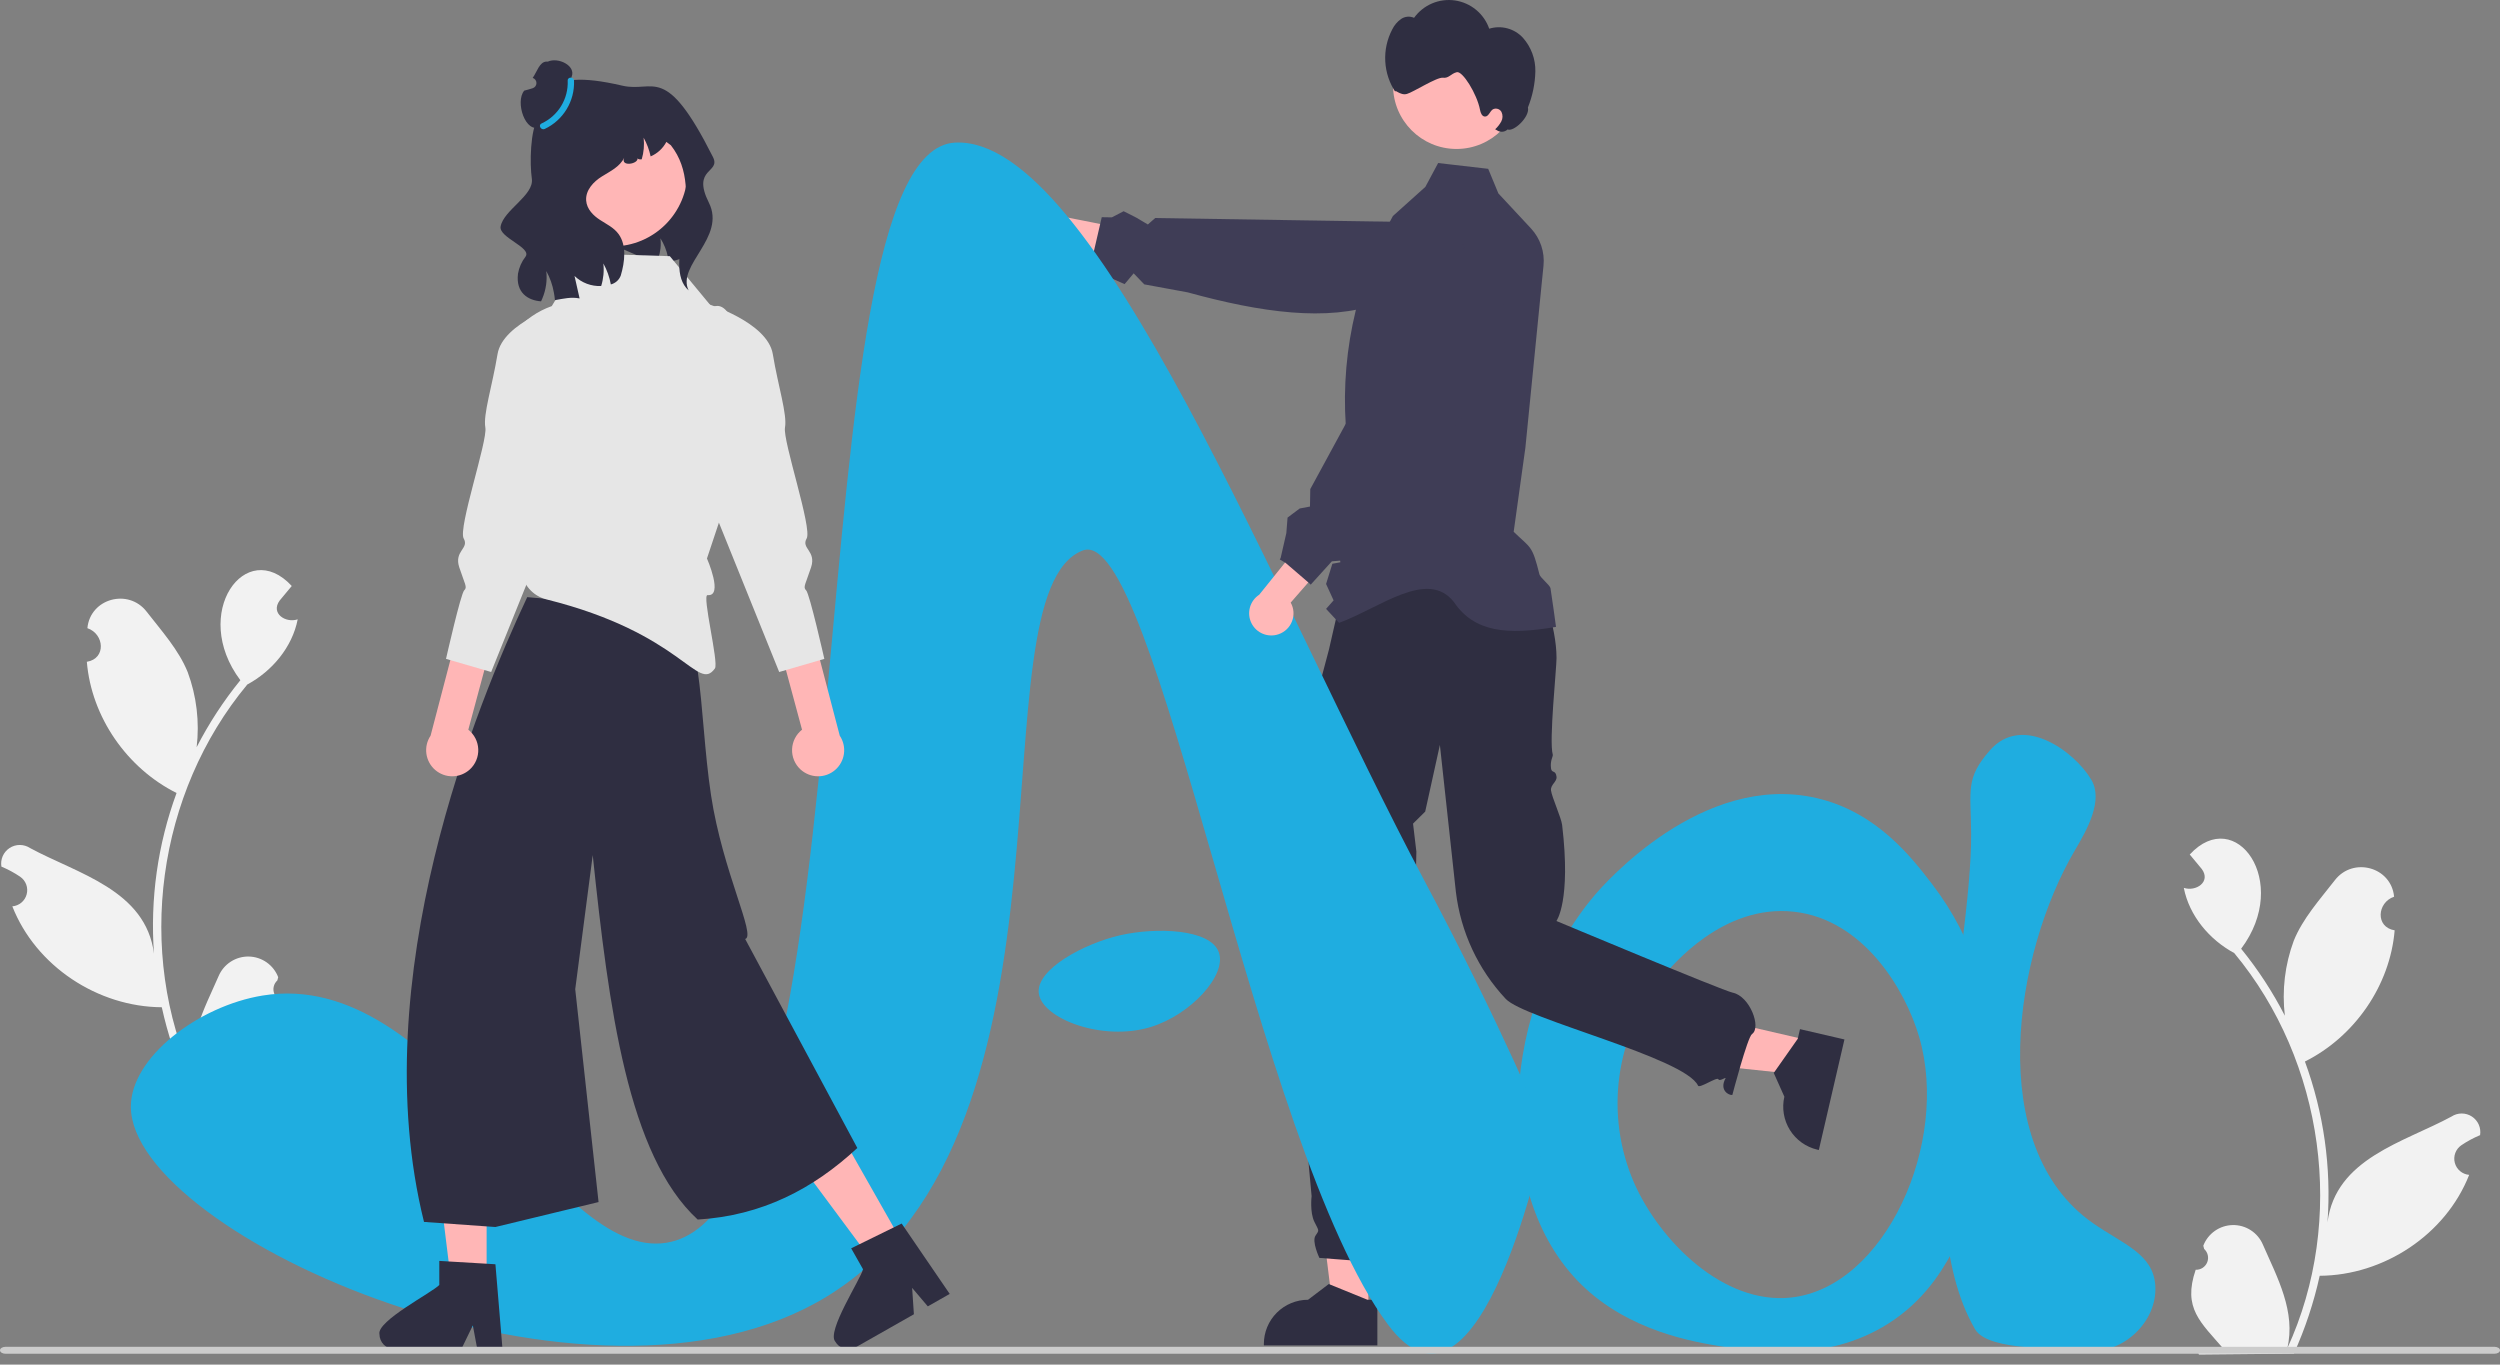 <svg width="240" height="131" viewBox="0 0 240 131" fill="none" xmlns="http://www.w3.org/2000/svg">
<rect x="0" y="0" width="240" height="131" fill="#808080" stroke="none"/>
<g clip-path="url(#clip0_217_789)">
<path d="M185.506 84.906C183.553 82.355 180.171 77.935 174.353 76.606C163.392 74.102 153.973 84.895 153.084 85.944C144.214 96.404 142.841 114.497 151.787 123.295C156.372 127.804 162.603 128.823 165.275 129.26C168.414 129.774 175.716 130.969 181.875 126.667C185.182 124.357 186.769 121.434 187.841 119.404C192.87 109.882 193.522 95.379 185.506 84.906ZM171.891 124.569C165.465 125.233 159.375 119.203 156.874 113.556C155.478 110.344 154.988 106.81 155.459 103.339C155.93 99.868 157.342 96.592 159.544 93.867C160.471 92.743 165.406 86.761 172.225 87.526C178.931 88.279 182.925 95.049 184.238 99.54C187.214 109.71 180.964 123.632 171.891 124.569Z" fill="#1FADE0"/>
<path d="M131.366 125.881H127.987L126.379 112.846H131.367L131.366 125.881Z" fill="#FFB6B6"/>
<path d="M131.276 124.777L127.668 123.309L127.564 123.267L125.572 124.777C124.447 124.777 123.369 125.224 122.573 126.019C121.778 126.815 121.331 127.893 121.331 129.018V129.156H132.227V124.777H131.276Z" fill="#2F2E41"/>
<path d="M173.681 99.887L172.919 103.179L159.857 101.806L160.982 96.947L173.681 99.887Z" fill="#FFB6B6"/>
<path d="M172.8 98.798L172.604 99.639L172.584 99.725L170.347 102.907L170.279 103.002L171.299 105.283C171.173 105.826 171.156 106.388 171.247 106.937C171.339 107.487 171.538 108.012 171.833 108.485C172.128 108.957 172.513 109.367 172.967 109.69C173.42 110.014 173.933 110.245 174.475 110.37L174.608 110.401L177.067 99.787L172.8 98.798Z" fill="#2F2E41"/>
<path d="M129.074 55.821L147.708 56.473L147.838 56.284C147.838 56.284 149.427 59.993 149.427 63.172C149.427 64.229 148.692 71.142 149.066 72.45C149.112 72.612 148.793 73.011 148.898 73.768C148.966 74.26 149.341 73.882 149.427 74.563C149.489 75.052 148.828 75.322 148.898 75.888C148.973 76.506 149.882 78.507 149.964 79.195C150.835 86.513 149.417 88.415 149.417 88.415C149.417 88.415 165.354 95.093 166.34 95.296C167.994 95.636 169.111 98.644 168.194 99.269C167.758 99.567 166.305 105.116 166.305 105.116C165.995 105.172 165.025 104.685 165.643 103.535C165.757 103.323 165.078 103.862 164.966 103.609C164.846 103.339 163.148 104.522 163.011 104.223C161.778 101.536 146.351 97.812 144.557 95.9C141.906 93.075 140.228 89.477 139.766 85.631L138.229 71.516L136.819 77.913L135.652 79.067L135.972 81.755L135.917 84.365L133.003 95.226C133.003 95.226 132.566 115.51 133.268 116.154C133.648 116.503 135.261 120.8 132.208 121.187L126.661 120.759C126.661 120.759 125.914 119.185 126.288 118.624C126.661 118.063 126.639 118.216 126.183 117.299C125.727 116.382 125.914 114.828 125.914 114.828C125.187 107.523 124.901 100.181 125.056 92.842C125.334 80.788 127.019 66.94 127.019 66.658C127.033 66.369 126.98 66.081 126.864 65.817V65.056L127.579 62.36L129.074 55.821Z" fill="#2F2E41"/>
<path d="M149.377 60.18C144.672 60.993 141.517 60.684 139.576 57.795C137.043 54.57 132.436 58.379 128.549 59.795L128.088 59.297L127.304 58.452L128.025 57.636L127.304 56.062L127.906 54.12L128.674 53.98L128.467 52.308L128.144 51.331L129.092 50.29L129.898 47.691L129.318 42.252C128.524 34.797 130.062 27.28 133.72 20.736L135.922 18.76L136.836 17.939L138.062 15.65L139.358 15.801L142.865 16.206L142.984 16.492L143.845 18.569L146.973 21.929C147.415 22.404 147.752 22.968 147.959 23.583C148.167 24.198 148.241 24.851 148.177 25.497L148.087 26.403L148.02 27.054L147.708 30.191L146.434 43.005L146.338 43.685L145.313 51.053C146.979 52.663 147.081 52.312 147.788 55.146C147.867 55.462 148.789 56.164 148.848 56.471C148.93 56.905 149.377 60.18 149.377 60.18Z" fill="#3F3D56"/>
<path d="M139.824 14.3C143.189 14.3 145.916 11.572 145.916 8.208C145.916 4.843 143.189 2.116 139.824 2.116C136.46 2.116 133.733 4.843 133.733 8.208C133.733 11.572 136.46 14.3 139.824 14.3Z" fill="#FFB6B6"/>
<path d="M146.198 3.622C145.796 3.187 145.279 2.875 144.707 2.722C144.135 2.568 143.531 2.58 142.965 2.755C142.717 2.045 142.279 1.417 141.699 0.939C141.118 0.461 140.418 0.151 139.674 0.043C138.93 -0.064 138.17 0.034 137.478 0.328C136.787 0.623 136.189 1.101 135.75 1.711C135.549 1.621 135.328 1.584 135.109 1.604C134.89 1.625 134.68 1.701 134.499 1.826C134.14 2.082 133.85 2.423 133.657 2.819C133.159 3.766 132.927 4.829 132.986 5.897C133.044 6.964 133.391 7.996 133.989 8.882C133.751 8.401 134.421 9.23 135.075 9.013C135.636 8.866 137.941 7.388 138.516 7.463C139.091 7.537 139.278 7.073 139.841 6.933C140.392 6.756 141.799 9.035 142.081 10.543C142.134 10.828 142.264 11.183 142.555 11.19C142.912 11.198 143.02 10.685 143.321 10.493C143.464 10.42 143.629 10.406 143.781 10.453C143.934 10.499 144.062 10.604 144.14 10.743C144.21 10.887 144.245 11.045 144.242 11.205C144.239 11.365 144.198 11.522 144.122 11.663C143.968 11.943 143.77 12.196 143.535 12.412L143.691 12.498C143.845 12.608 144.033 12.662 144.221 12.649C144.41 12.636 144.589 12.558 144.727 12.428C145.308 12.69 146.891 11.21 146.681 10.314C147.123 9.217 147.364 8.048 147.394 6.865C147.419 5.672 146.991 4.514 146.198 3.622Z" fill="#2F2E41"/>
<path d="M99.247 24.149C99.472 24.361 99.741 24.521 100.035 24.618C100.329 24.714 100.64 24.745 100.948 24.709C101.255 24.672 101.55 24.568 101.813 24.405C102.076 24.241 102.299 24.022 102.468 23.763L115.49 26.88L114.19 23.194L101.735 20.735C101.281 20.48 100.749 20.4 100.24 20.511C99.731 20.622 99.281 20.916 98.974 21.337C98.667 21.758 98.526 22.276 98.576 22.795C98.626 23.313 98.865 23.795 99.247 24.149Z" fill="#FFB8B8"/>
<path d="M138.151 21.883L137.108 21.339L132.35 21.264L132.175 21.262L132.166 21.263L128.518 21.207L110.901 20.931L110.193 21.55L109.104 20.903L107.869 20.277L106.736 20.866L105.767 20.851L105.62 21.501L105.618 21.503L105.614 21.522L104.958 24.358L104.957 24.36L104.965 25.029L106.105 26.258L106.709 26.721L107.963 27.275L108.832 26.241L109.85 27.299L114.026 28.068C121.007 29.991 127.435 30.916 132.368 29.139L132.988 29.11L137.885 28.877C138.554 28.846 139.199 28.617 139.739 28.22C140.279 27.822 140.688 27.274 140.917 26.644L140.918 26.642C141.073 26.214 141.139 25.759 141.113 25.305C141.091 24.887 140.99 24.477 140.816 24.097C140.504 23.406 139.97 22.838 139.299 22.484L138.151 21.883Z" fill="#3F3D56"/>
<path d="M210.785 121.898C211.02 121.907 211.253 121.843 211.45 121.715C211.648 121.587 211.802 121.402 211.891 121.184C211.979 120.966 211.999 120.725 211.947 120.496C211.894 120.266 211.773 120.058 211.598 119.9C211.568 119.785 211.547 119.703 211.517 119.588C211.736 119.014 212.122 118.519 212.625 118.166C213.128 117.812 213.725 117.618 214.34 117.606C214.954 117.594 215.558 117.766 216.074 118.1C216.59 118.434 216.995 118.914 217.236 119.48C218.627 122.652 220.42 125.933 219.577 129.45C225.247 117.132 223.134 101.897 214.483 91.491C212.107 90.212 210.169 87.917 209.645 85.236C210.818 85.621 212.268 84.655 211.376 83.432C210.991 82.964 210.601 82.501 210.216 82.033C214.614 77.259 219.979 84.646 215.149 91.08C216.768 93.07 218.175 95.225 219.346 97.508C219.057 95.075 219.35 92.607 220.202 90.309C221.066 88.167 222.707 86.354 224.149 84.495C225.903 82.23 229.567 83.232 229.833 86.083C228.2 86.637 228.01 89.005 229.887 89.312C229.446 94.623 226.026 99.533 221.273 101.906C223.083 106.837 223.822 112.097 223.44 117.336C224.225 111.21 230.778 109.663 235.345 107.188C235.635 106.997 235.974 106.896 236.321 106.895C236.668 106.895 237.008 106.995 237.299 107.185C237.59 107.374 237.82 107.644 237.96 107.961C238.1 108.279 238.145 108.63 238.089 108.973C237.458 109.236 236.854 109.562 236.288 109.945C236.022 110.127 235.819 110.387 235.707 110.689C235.595 110.991 235.579 111.32 235.662 111.631C235.744 111.943 235.921 112.221 236.168 112.428C236.414 112.635 236.719 112.76 237.04 112.787C234.781 118.536 228.835 122.438 222.691 122.475C222.125 125.046 221.294 127.552 220.21 129.951L211.091 130.038C211.057 129.937 211.027 129.832 210.997 129.731C211.841 129.776 212.688 129.718 213.518 129.557C211.26 126.934 209.52 125.602 210.785 121.899L210.785 121.898Z" fill="#F2F2F2"/>
<path d="M27.438 96.12C27.203 96.128 26.971 96.064 26.773 95.937C26.575 95.809 26.422 95.623 26.333 95.405C26.244 95.187 26.224 94.947 26.277 94.717C26.329 94.488 26.451 94.28 26.625 94.121C26.655 94.007 26.677 93.924 26.707 93.809C26.487 93.236 26.101 92.74 25.598 92.387C25.095 92.034 24.498 91.839 23.884 91.827C23.269 91.816 22.665 91.988 22.149 92.322C21.633 92.656 21.229 93.136 20.988 93.701C19.596 96.874 17.803 100.155 18.646 103.672C12.977 91.354 15.09 76.118 23.741 65.713C26.116 64.433 28.054 62.138 28.579 59.457C27.405 59.842 25.956 58.877 26.847 57.653C27.233 57.186 27.622 56.722 28.008 56.255C23.609 51.48 18.244 58.867 23.074 65.301C21.455 67.292 20.049 69.447 18.878 71.73C19.166 69.296 18.873 66.829 18.022 64.531C17.157 62.388 15.517 60.575 14.074 58.716C12.32 56.452 8.656 57.454 8.39 60.304C10.023 60.858 10.214 63.227 8.337 63.533C8.777 68.844 12.197 73.754 16.95 76.127C15.14 81.058 14.401 86.319 14.783 91.557C13.999 85.431 7.446 83.884 2.879 81.409C2.588 81.219 2.249 81.117 1.902 81.117C1.555 81.116 1.215 81.217 0.924 81.406C0.633 81.595 0.404 81.865 0.263 82.183C0.123 82.5 0.078 82.852 0.135 83.194C0.766 83.458 1.369 83.783 1.936 84.166C2.201 84.349 2.404 84.608 2.516 84.91C2.628 85.212 2.644 85.541 2.561 85.853C2.479 86.164 2.302 86.442 2.056 86.649C1.809 86.856 1.504 86.982 1.183 87.009C3.443 92.757 9.388 96.659 15.532 96.696C16.098 99.267 16.93 101.773 18.014 104.172L27.132 104.259C27.166 104.158 27.196 104.054 27.227 103.953C26.382 103.998 25.535 103.939 24.705 103.778C26.963 101.156 28.703 99.823 27.439 96.12L27.438 96.12Z" fill="#F2F2F2"/>
<path d="M25.219 95.57C42.352 92.797 52.933 121.083 63.983 119.303C84.235 116.041 75.841 14.554 91.672 13.691C105.167 12.955 122.479 57.739 136.776 84.607C144.291 98.73 148.376 108.775 148.376 108.775C148.376 108.775 142.123 139.119 133.231 127.142C120.529 110.032 110.979 50.116 103.934 52.85C93.147 57.038 105.314 108.554 79.41 124.445C56.784 138.326 12.588 118.604 12.562 106.25C12.551 101.505 19.053 96.568 25.219 95.57Z" fill="#1FADE0"/>
<path d="M107.547 89.783C104.056 90.582 99.471 93.052 99.72 95.328C99.986 97.767 105.811 100.027 110.482 98.589C114.315 97.409 117.802 93.606 117.005 91.414C116.183 89.15 110.942 89.006 107.547 89.783Z" fill="#1FADE0"/>
<path d="M199.209 81.596C200.336 79.688 201.948 76.86 200.766 74.856C199.152 72.119 194.147 68.471 191.032 72.03C188.665 74.735 189.197 75.816 189.229 80.015C189.315 91.479 182.825 115.96 189.608 127.61C190.878 129.79 197.896 129.358 200.676 129.629C203.758 129.93 207.102 126.933 206.912 123.466C206.741 120.36 203.823 119.455 200.907 117.413C190.419 110.066 193.374 91.477 199.209 81.596Z" fill="#1FADE0"/>
<path d="M66.661 15.937C66.59 16.787 66.521 17.638 66.455 18.489C66.404 19.485 66.265 20.475 66.039 21.447C65.987 21.716 65.871 21.97 65.701 22.185C65.398 22.529 65.959 24.547 65.543 24.74C65.121 24.941 64.667 25.069 64.202 25.117C64.183 24.975 64.157 24.833 64.128 24.695C64.125 24.679 64.122 24.666 64.119 24.65C63.987 24.021 63.743 23.421 63.4 22.878C63.481 23.521 63.409 24.174 63.191 24.785C63.155 24.885 63.113 24.985 63.068 25.085C61.241 24.814 59.659 23.58 58.412 23.593C57.654 21.053 57.121 18.451 56.817 15.817C56.736 15.115 56.691 14.335 57.123 13.778C57.506 13.281 58.16 13.101 58.773 12.969C60.773 12.537 62.817 12.341 64.863 12.386L61.322 11.561C62.316 11.505 63.313 11.599 64.28 11.841C65.23 12.128 66.129 12.756 66.497 13.681C66.777 14.387 66.719 15.179 66.661 15.937Z" fill="#2F2E41"/>
<path d="M46.716 123.05H43.307L41.685 109.902L46.717 109.902L46.716 123.05Z" fill="#FFB6B6"/>
<path d="M36.427 128.08C36.429 128.462 36.581 128.828 36.851 129.098C37.121 129.368 37.486 129.521 37.868 129.524H44.285L44.484 129.112L45.392 127.239L45.743 129.112L45.821 129.524H48.241L48.207 129.109L47.561 121.369L46.717 121.317L43.069 121.101L42.173 121.046V123.357C41.493 124.081 36.156 126.815 36.427 128.08Z" fill="#2F2E41"/>
<path d="M86.653 119.34L83.688 121.022L75.789 110.386L80.165 107.904L86.653 119.34Z" fill="#FFB6B6"/>
<path d="M80.186 128.792C80.374 129.125 80.687 129.369 81.056 129.471C81.424 129.573 81.818 129.525 82.151 129.337L82.488 129.146H82.491L87.733 126.17L87.565 123.637L89.07 125.412L90.179 124.781L91.173 124.216L90.294 122.931L86.557 117.459L85.796 117.834L82.514 119.444L81.713 119.839L82.851 121.848C82.618 122.816 79.327 127.824 80.186 128.792Z" fill="#2F2E41"/>
<path d="M63.633 58.508C67.626 58.651 67.013 68.111 68.259 76.339C69.371 83.679 72.624 89.878 71.536 90.142L82.303 110.207C78.093 114.118 73.153 116.711 66.978 117.077C60.278 110.92 58.44 96.751 56.902 82.089L55.222 94.965L57.462 115.398L47.556 117.793L40.704 117.304C34.897 93.88 45.883 67.389 50.614 57.324L63.633 58.508Z" fill="#2F2E41"/>
<path d="M67.869 53.614L69.683 48.172L70.978 46.358L71.496 41.176C71.496 27.184 68.375 29.514 68.375 29.514L64.304 24.593L59.673 24.448L56.013 24.334L52.97 29.386C51.629 29.86 50.435 30.675 49.508 31.753C48.58 32.83 47.951 34.132 47.682 35.528L46.84 39.904L49.99 49.468L49.851 48.757C48.368 51.495 48.745 51.906 49.973 53.962L50.034 54.704C50.091 55.371 50.356 56.005 50.791 56.514C51.227 57.023 51.811 57.383 52.462 57.543C65.581 60.812 66.944 66.532 68.631 64.171C69.023 63.622 67.36 57.073 67.927 57.13C69.481 57.285 67.869 53.614 67.869 53.614Z" fill="#E6E6E6"/>
<path d="M76.847 73.865C76.58 73.62 76.369 73.319 76.23 72.983C76.09 72.648 76.025 72.287 76.04 71.924C76.054 71.561 76.146 71.206 76.311 70.882C76.476 70.559 76.71 70.275 76.995 70.051L73.744 57.987L76.86 56.267L80.616 70.624C80.958 71.132 81.102 71.749 81.02 72.356C80.938 72.963 80.636 73.519 80.171 73.919C79.707 74.319 79.112 74.534 78.499 74.524C77.886 74.514 77.298 74.28 76.847 73.865H76.847Z" fill="#FFB6B6"/>
<path d="M67.896 29.162C67.896 29.162 73.681 30.923 74.19 33.999C74.699 37.075 75.588 39.788 75.359 41.047C75.129 42.305 77.999 50.725 77.439 51.694C76.88 52.663 78.384 52.873 77.865 54.46C77.345 56.048 77.056 56.377 77.385 56.667C77.715 56.957 79.136 63.253 79.136 63.253L74.802 64.512L66.819 44.732L67.896 29.162Z" fill="#E6E6E6"/>
<path d="M45.106 73.865C45.373 73.62 45.583 73.319 45.723 72.983C45.862 72.648 45.927 72.287 45.913 71.924C45.899 71.561 45.806 71.206 45.641 70.882C45.476 70.559 45.243 70.275 44.958 70.051L48.208 57.987L45.092 56.267L41.336 70.624C40.994 71.132 40.851 71.749 40.933 72.356C41.015 72.963 41.317 73.519 41.781 73.919C42.246 74.319 42.841 74.534 43.454 74.524C44.066 74.514 44.654 74.28 45.106 73.865L45.106 73.865Z" fill="#FFB6B6"/>
<path d="M54.057 29.162C54.057 29.162 48.272 30.923 47.763 33.999C47.254 37.075 46.364 39.788 46.594 41.047C46.824 42.305 43.954 50.725 44.514 51.694C45.073 52.663 43.569 52.873 44.088 54.46C44.607 56.048 44.897 56.377 44.568 56.667C44.238 56.957 42.817 63.253 42.817 63.253L47.151 64.512L55.133 44.732L54.057 29.162Z" fill="#E6E6E6"/>
<path d="M58.794 23.656C62.776 23.656 66.005 20.428 66.005 16.445C66.005 12.462 62.776 9.233 58.794 9.233C54.811 9.233 51.582 12.462 51.582 16.445C51.582 20.428 54.811 23.656 58.794 23.656Z" fill="#FFB6B6"/>
<path d="M66.11 27.883C63.391 25.464 68.027 18.557 64.406 13.947L63.971 13.621C63.643 14.245 63.11 14.737 62.462 15.015C62.327 14.386 62.1 13.781 61.789 13.219C61.867 13.915 61.805 14.621 61.605 15.293C61.402 15.319 61.257 15.29 61.206 15.198C61.27 15.758 59.559 16.036 59.917 15.165C59.919 15.156 59.923 15.148 59.926 15.139C59.485 16.029 58.576 16.442 57.787 16.936C56.997 17.426 56.195 18.246 56.272 19.263C56.337 20.086 56.965 20.701 57.597 21.11C58.228 21.524 58.937 21.846 59.395 22.486C60.165 23.562 59.984 25.139 59.595 26.448C59.517 26.658 59.389 26.845 59.223 26.994C59.057 27.143 58.857 27.25 58.641 27.305C58.512 26.599 58.27 25.919 57.922 25.292C58.003 26.021 57.932 26.759 57.713 27.458C57.243 27.479 56.774 27.404 56.334 27.238C55.895 27.072 55.493 26.818 55.154 26.492L55.641 28.651C54.858 28.486 54.068 28.673 53.272 28.816C53.252 28.571 53.218 28.328 53.172 28.087C53.047 27.364 52.801 26.666 52.444 26.024C52.544 26.916 52.414 27.819 52.067 28.647C52.029 28.742 51.987 28.837 51.942 28.929C50.717 28.841 49.496 28.128 49.728 26.273C49.83 25.677 50.078 25.117 50.45 24.641C51.081 23.756 47.862 22.808 48.059 21.74C48.352 20.155 51.288 18.754 51.056 17.155C50.849 15.707 50.89 12.436 51.687 11.309C52.839 9.68 51.561 6.312 59.749 8.225C62.795 8.936 63.851 5.948 68.443 15.073C69.23 16.637 66.368 16.1 68.05 19.453C69.732 22.807 64.915 25.464 66.11 27.883Z" fill="#2F2E41"/>
<path d="M2.42383e-06 129.627C-0.001 129.443 0.238 129.294 0.533 129.293H239.464C239.76 129.293 240 129.442 240 129.627C240 129.811 239.76 129.961 239.464 129.961H0.536C0.241 129.961 0.001 129.813 2.42383e-06 129.629V129.627Z" fill="#CCCCCC"/>
<path d="M122.755 60.882C123.047 60.781 123.314 60.616 123.536 60.401C123.758 60.185 123.93 59.923 124.039 59.634C124.149 59.345 124.194 59.035 124.172 58.727C124.149 58.418 124.059 58.119 123.907 57.849L132.709 47.758L128.841 47.2L120.884 57.093C120.448 57.377 120.13 57.812 119.993 58.314C119.855 58.816 119.906 59.352 120.137 59.819C120.367 60.286 120.761 60.652 121.244 60.848C121.726 61.044 122.264 61.056 122.755 60.882V60.882Z" fill="#FFB8B8"/>
<path d="M126.607 55.267L127.858 53.888L129.064 53.784L129.146 53.681L129.462 53.279L129.582 52.159L130.509 51.941L132.574 49.303L132.89 48.778L141.56 38.648L143.329 35.703L143.607 35.104L144.473 33.241L144.359 28.542C144.548 28.136 144.655 27.697 144.673 27.249C144.691 26.802 144.62 26.355 144.464 25.936C144.414 25.799 144.356 25.667 144.289 25.538L144.24 25.447C144.114 25.222 143.962 25.012 143.788 24.821L143.785 24.817C143.478 24.48 143.105 24.211 142.689 24.026C142.365 23.878 142.02 23.782 141.666 23.743C140.85 23.652 140.028 23.859 139.351 24.325L138.287 25.06L137.321 25.733L135.11 29.803L134.965 30.069L134.96 30.075L128.152 42.6L126.1 46.377L125.787 46.951L125.758 48.629L124.771 48.815L123.606 49.688L123.489 51.174L122.94 53.569L122.857 53.705L123.367 54.007L123.417 54.035L123.51 54.117L124.81 55.233L125.598 55.912L125.624 55.933L125.829 56.126L126.607 55.267Z" fill="#3F3D56"/>
<path d="M51.863 12.167C51.879 12.173 51.893 12.179 51.909 12.185C51.94 12.199 51.972 12.21 52.004 12.22C52.211 12.296 52.427 12.345 52.646 12.367C52.74 12.377 52.834 12.382 52.928 12.382C53.049 12.383 53.169 12.375 53.289 12.359C53.422 12.342 53.553 12.316 53.682 12.279C53.743 12.262 53.803 12.243 53.863 12.22C54.265 12.077 54.63 11.843 54.926 11.535C55.223 11.227 55.445 10.855 55.573 10.447V10.445C55.587 10.406 55.599 10.365 55.608 10.324C55.668 10.096 55.699 9.861 55.699 9.625V9.621C55.7 9.046 55.521 8.485 55.186 8.017C54.984 7.731 54.751 7.683 54.882 7.355C55.299 6.311 53.592 5.458 52.584 5.917C52.547 5.914 52.511 5.912 52.474 5.913C51.795 5.911 51.544 6.913 51.139 7.478L51.151 7.482C51.253 7.517 51.342 7.584 51.404 7.673C51.467 7.762 51.5 7.868 51.499 7.977C51.499 8.085 51.464 8.191 51.4 8.279C51.337 8.367 51.247 8.432 51.144 8.467C50.875 8.555 50.602 8.632 50.327 8.7C49.42 9.771 50.46 12.905 51.863 12.167Z" fill="#2F2E41"/>
<path d="M55.107 7.746C55.144 8.709 54.897 9.661 54.397 10.485C53.897 11.309 53.166 11.967 52.295 12.379C51.941 12.539 51.633 12.014 51.99 11.853C52.768 11.494 53.422 10.912 53.869 10.18C54.316 9.449 54.535 8.601 54.499 7.745C54.479 7.354 55.087 7.356 55.107 7.746V7.746Z" fill="#1FADE0"/>
</g>
<defs>
<clipPath id="clip0_217_789">
<rect width="240" height="130.038" fill="white"/>
</clipPath>
</defs>
</svg>
